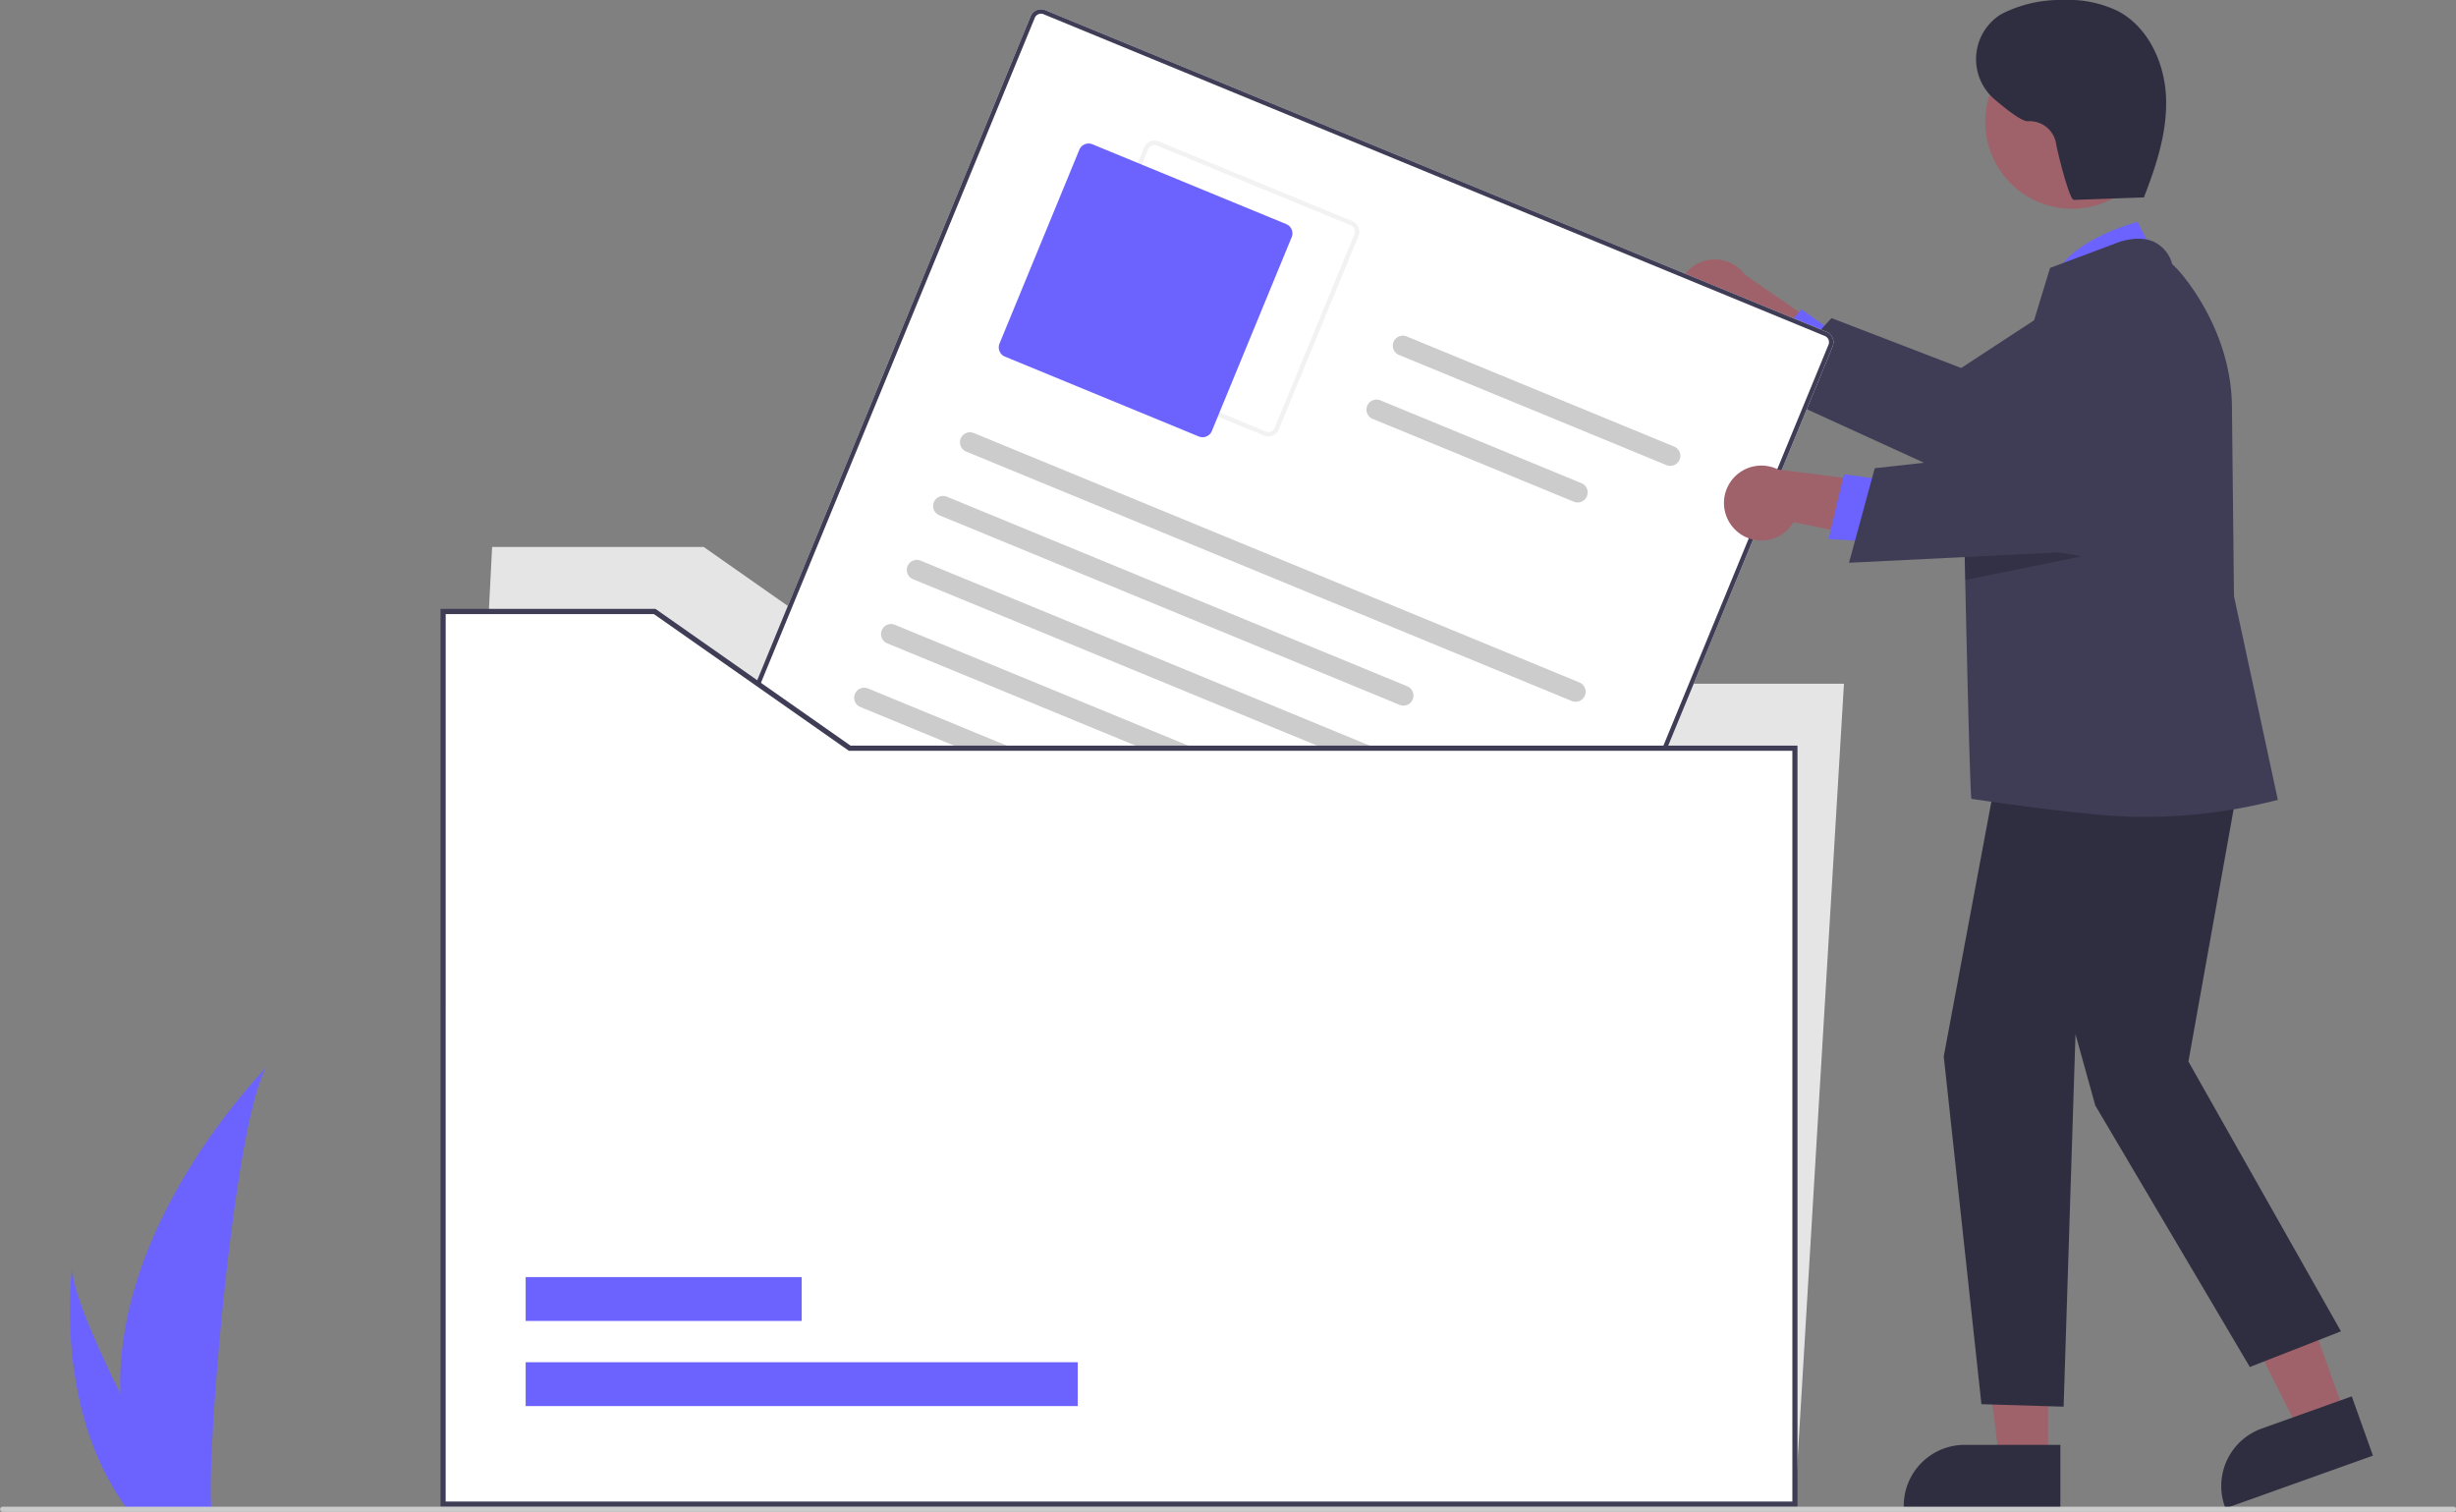 <svg id="undraw_Filing_system_re_56h6" xmlns="http://www.w3.org/2000/svg" width="365.136" height="224.758" viewBox="0 0 365.136 224.758">
  <rect x="0" y="0" width="365.136" height="224.758" fill="#808080" stroke="none"/>
  <path id="Path_133" data-name="Path 133" d="M170.6,619.129a60.751,60.751,0,0,0,2.838,16.794c.038.126.081.25.122.377h10.591c-.011-.113-.023-.239-.034-.377-.706-8.118,3.328-56.939,8.2-65.388C191.885,571.22,169.776,593.334,170.6,619.129Z" transform="translate(-152.712 -411.925)" fill="#6c63ff"/>
  <path id="Path_134" data-name="Path 134" d="M159.381,683.418c.089.126.181.252.275.377H167.6c-.06-.107-.13-.234-.211-.377-1.312-2.369-5.2-9.451-8.8-16.794-3.874-7.89-7.431-16.08-7.131-19.044C151.363,648.249,148.682,668.628,159.381,683.418Z" transform="translate(-140.701 -459.421)" fill="#6c63ff"/>
  <path id="路径_29" data-name="路径 29" d="M774.616,265.233a5.532,5.532,0,0,0,8.07,2.611l15.334,12.3.949-10.171-14.707-10.121a5.562,5.562,0,0,0-9.647,5.381Z" transform="translate(-524.816 -218.986)" fill="#9f616a"/>
  <path id="路径_30" data-name="路径 30" d="M693.573,123.947l-5.723-4.044-6.492,7.5,7.551,4.475Z" transform="translate(-420.026 -73.915)" fill="#6c63ff"/>
  <path id="路径_31" data-name="路径 31" d="M818.08,270.2l19.287,7.421,18.567-12.158a9.443,9.443,0,0,1,12.2,14.214l-.166.184-28.557,15.31-31.192-14.25Z" transform="translate(-545.787 -222.913)" fill="#3f3d56"/>
  <path id="路径_32" data-name="路径 32" d="M372.738,354.3H171.76L179.047,212H210.5l29,20.328H380.025Z" transform="translate(-105.882 -130.688)" fill="#e5e5e5"/>
  <path id="路径_33" data-name="路径 33" d="M503.138,339.425,386.975,291.586a1.659,1.659,0,0,1-.9-2.164l52.635-127.809a1.659,1.659,0,0,1,2.164-.9l116.163,47.839a1.659,1.659,0,0,1,.9,2.164L505.3,338.524a1.659,1.659,0,0,1-2.164.9Z" transform="translate(-285.48 -159.211)" fill="#fff"/>
  <path id="路径_34" data-name="路径 34" d="M503.138,339.425,386.975,291.586a1.659,1.659,0,0,1-.9-2.164l52.635-127.809a1.659,1.659,0,0,1,2.164-.9l116.163,47.839a1.659,1.659,0,0,1,.9,2.164L505.3,338.524a1.659,1.659,0,0,1-2.164.9Zm-62.517-178.1a1,1,0,0,0-1.3.541L386.687,289.675a1,1,0,0,0,.541,1.3L503.39,338.812a1,1,0,0,0,1.3-.541l52.635-127.809a1,1,0,0,0-.541-1.3Z" transform="translate(-285.48 -159.211)" fill="#3f3d56"/>
  <path id="路径_35" data-name="路径 35" d="M566.076,255.364,537.265,243.5a1.659,1.659,0,0,1-.9-2.164l11.865-28.811a1.659,1.659,0,0,1,2.164-.9L579.2,223.488a1.659,1.659,0,0,1,.9,2.164l-11.865,28.811A1.659,1.659,0,0,1,566.076,255.364ZM550.14,212.236a1,1,0,0,0-1.3.541l-11.865,28.811a1,1,0,0,0,.541,1.3l28.811,11.865a1,1,0,0,0,1.3-.541L579.492,225.4a1,1,0,0,0-.541-1.3Z" transform="translate(-378.126 -190.596)" fill="#f2f2f2"/>
  <path id="路径_36" data-name="路径 36" d="M540.88,256.18l-28.811-11.865a1.493,1.493,0,0,1-.811-1.947l11.865-28.811a1.493,1.493,0,0,1,1.947-.811l28.811,11.865a1.493,1.493,0,0,1,.811,1.947l-11.865,28.811A1.493,1.493,0,0,1,540.88,256.18Z" transform="translate(-362.658 -191.296)" fill="#6c63ff"/>
  <path id="路径_37" data-name="路径 37" d="M587.04,364.49l-90.11-37.11a1.492,1.492,0,0,1,1.136-2.758l90.11,37.11a1.492,1.492,0,0,1-1.136,2.758Z" transform="translate(-353.325 -260.262)" fill="#ccc"/>
  <path id="路径_38" data-name="路径 38" d="M555.077,380.3l-68.349-28.148a1.492,1.492,0,1,1,1.136-2.758l68.349,28.148a1.492,1.492,0,1,1-1.136,2.758Z" transform="translate(-347.036 -275.533)" fill="#ccc"/>
  <path id="路径_39" data-name="路径 39" d="M704.548,306.333,664.7,289.924a1.492,1.492,0,0,1,1.136-2.758l39.845,16.409a1.492,1.492,0,0,1-1.136,2.758Z" transform="translate(-456.749 -237.171)" fill="#ccc"/>
  <path id="路径_40" data-name="路径 40" d="M684.4,327.01,654.5,314.7a1.492,1.492,0,0,1,1.136-2.758l29.9,12.314a1.492,1.492,0,1,1-1.136,2.758Z" transform="translate(-450.46 -252.443)" fill="#ccc"/>
  <path id="路径_41" data-name="路径 41" d="M566.636,414.035l-90.11-37.11a1.492,1.492,0,1,1,1.136-2.758l90.11,37.11a1.492,1.492,0,0,1-1.136,2.758Z" transform="translate(-340.746 -290.804)" fill="#ccc"/>
  <path id="路径_42" data-name="路径 42" d="M534.673,429.846,466.324,401.7a1.492,1.492,0,0,1,1.136-2.758l68.349,28.148a1.492,1.492,0,1,1-1.136,2.758Z" transform="translate(-334.457 -306.075)" fill="#ccc"/>
  <path id="路径_43" data-name="路径 43" d="M546.232,463.58l-90.11-37.11a1.492,1.492,0,1,1,1.136-2.758l90.11,37.11a1.492,1.492,0,1,1-1.136,2.758Z" transform="translate(-328.168 -321.346)" fill="#ccc"/>
  <path id="路径_44" data-name="路径 44" d="M536.03,488.353l-90.11-37.11a1.492,1.492,0,1,1,1.136-2.758l90.11,37.11a1.492,1.492,0,0,1-1.136,2.759Z" transform="translate(-321.879 -336.617)" fill="#ccc"/>
  <path id="路径_45" data-name="路径 45" d="M566.764,537.361a32.49,32.49,0,0,0,5.406-.165,11.685,11.685,0,0,0,4.715-1.3,4.481,4.481,0,0,0,2.233-3.389,3.154,3.154,0,0,0-1.908-3.2,3.762,3.762,0,0,0-3.817.535,4.97,4.97,0,0,0-1.707,3.97c.074,3.07,2.5,6.1,5.2,7.379,3.038,1.438,7.187.216,7.965-3.326.162-.737-.842-.993-1.261-.519a3.345,3.345,0,0,0,4.669,4.775l-1.129-.465a8.051,8.051,0,0,0,5.537,5.849,7.467,7.467,0,0,0,2.06.314,8.8,8.8,0,0,1,2.531.693l5.847,1.9c.86.28,1.406-1.025.539-1.308l-5.3-1.725c-.882-.287-1.763-.583-2.648-.863a15.69,15.69,0,0,0-1.985-.209,6.631,6.631,0,0,1-5.185-4.85A.716.716,0,0,0,587.4,541a1.936,1.936,0,1,1-2.693-2.782l-1.261-.519c-.5,2.285-3.289,3.143-5.3,2.482a8.027,8.027,0,0,1-4.848-5.141,4.147,4.147,0,0,1,.3-3.3,2.471,2.471,0,0,1,2.589-1.268,1.773,1.773,0,0,1,1.515,1.945,3.172,3.172,0,0,1-1.766,2.4,11.464,11.464,0,0,1-4.183,1,30.222,30.222,0,0,1-4.823.137c-.9-.045-1.084,1.358-.172,1.4Z" transform="translate(-396.573 -386.331)" fill="#6c63ff"/>
  <path id="路径_46" data-name="路径 46" d="M372.738,257.328V369.707H171.76V237h31.451l29,20.328Z" transform="translate(-105.882 -146.1)" fill="#fff"/>
  <rect id="矩形_3627" data-name="矩形 3627" width="82.079" height="6.52" transform="translate(78.151 202.512)" fill="#6c63ff"/>
  <rect id="矩形_3628" data-name="矩形 3628" width="41.039" height="6.52" transform="translate(78.151 189.855)" fill="#6c63ff"/>
  <path id="路径_47" data-name="路径 47" d="M496.5,526.474H294.76V393h31.955l29,20.328H496.5Zm-200.978-.767H495.738V414.1H355.475l-29-20.328H295.527Z" transform="translate(-229.266 -302.483)" fill="#3f3d56"/>
  <path id="路径_48" data-name="路径 48" d="M877.946,506.477l-6.8,2.43-12.611-25.074,10.037-3.587Z" transform="translate(-529.248 -296.05)" fill="#9f616a"/>
  <path id="路径_49" data-name="路径 49" d="M985.63,714.879l-.1-.277a9.074,9.074,0,0,1,5.485-11.585l13.393-4.786,3.15,8.813Z" transform="translate(-654.769 -490.644)" fill="#2f2e41"/>
  <path id="路径_50" data-name="路径 50" d="M776.719,521.4H769.5l-3.435-27.855H776.72Z" transform="translate(-472.242 -304.249)" fill="#9f616a"/>
  <path id="路径_51" data-name="路径 51" d="M885.223,726.382H861.937v-.294A9.064,9.064,0,0,1,871,717.024h14.223Z" transform="translate(-578.905 -502.229)" fill="#2f2e41"/>
  <path id="路径_52" data-name="路径 52" d="M935.2,249.212l-3.141-6.206s-11.7,2.931-12.764,9.712Z" transform="translate(-614.261 -210.019)" fill="#6c63ff"/>
  <path id="路径_53" data-name="路径 53" d="M798.353,285.3l-8.541,47.663,22.679,40.107-13.548,5.3L775.969,339.5l-2.945-10.6-1.767,55.371-12.219-.371-5.6-51.7,8.985-48.065Z" transform="translate(-464.458 -175.151)" fill="#2f2e41"/>
  <path id="路径_54" data-name="路径 54" d="M925.563,302.659l-.3-27.95c0-11.845-7.8-20.576-8.877-21.384a5.1,5.1,0,0,0-2.711-3.331c-2.6-1.178-5.777.236-5.911.3l-9.535,3.575-.045.131c-.1.3-9.722,31.868-12.137,39.791-.344,1.137-.542,1.787-.542,1.787s.037,1.832.1,4.681c.213,9.8.718,31.618.92,32.534,0,0,17.611,2.67,24.584,2.67a78.58,78.58,0,0,0,20.692-2.442l.288-.06Z" transform="translate(-593.436 -214.039)" fill="#3f3d56"/>
  <circle id="椭圆_10" data-name="椭圆 10" cx="12.89" cy="12.89" r="12.89" transform="translate(290.548 13.014) rotate(-28.663)" fill="#9f616a"/>
  <path id="路径_55" data-name="路径 55" d="M902.9,367.885l-17.29,3.515c-.067-2.849-.1-4.681-.1-4.681s.2-.651.542-1.787Z" transform="translate(-593.436 -285.18)" opacity="0.2"/>
  <path id="路径_56" data-name="路径 56" d="M794.2,347.263a5.532,5.532,0,0,0,8.367-1.392l19.273,3.872-3.834-9.468L800.3,338.049a5.562,5.562,0,0,0-6.092,9.214Z" transform="translate(-535.937 -268.243)" fill="#9f616a"/>
  <path id="路径_57" data-name="路径 57" d="M718.008,184.779l-6.942-.959-2.315,9.645,8.763.5Z" transform="translate(-436.913 -113.317)" fill="#6c63ff"/>
  <path id="路径_58" data-name="路径 58" d="M844.542,296.01l20.54-2.279,10.9-19.334a9.443,9.443,0,0,1,17.365,7.015l-.063.24-18.318,26.727-34.252,1.689Z" transform="translate(-565.82 -226.406)" fill="#3f3d56"/>
  <path id="路径_59" data-name="路径 59" d="M915.2,186.335l-10.7.384c-.652.023-2.422-7.015-2.654-8.475a3.985,3.985,0,0,0-4.157-3.224c-.8.076-2.82-1.421-4.9-3.192a7.859,7.859,0,0,1,.6-12.523q.178-.117.35-.213A19.039,19.039,0,0,1,902.823,157a17,17,0,0,1,8.286,1.671c4.5,2.417,6.892,7.7,7.1,12.8s-1.425,10.091-3.281,14.848" transform="translate(-596.182 -157)" fill="#2f2e41"/>
  <path id="路径_60" data-name="路径 60" d="M488.752,741.767H124.384a.384.384,0,0,1,0-.767H488.752a.384.384,0,1,1,0,.767Z" transform="translate(-124 -517.009)" fill="#cbcbcb"/>
</svg>
